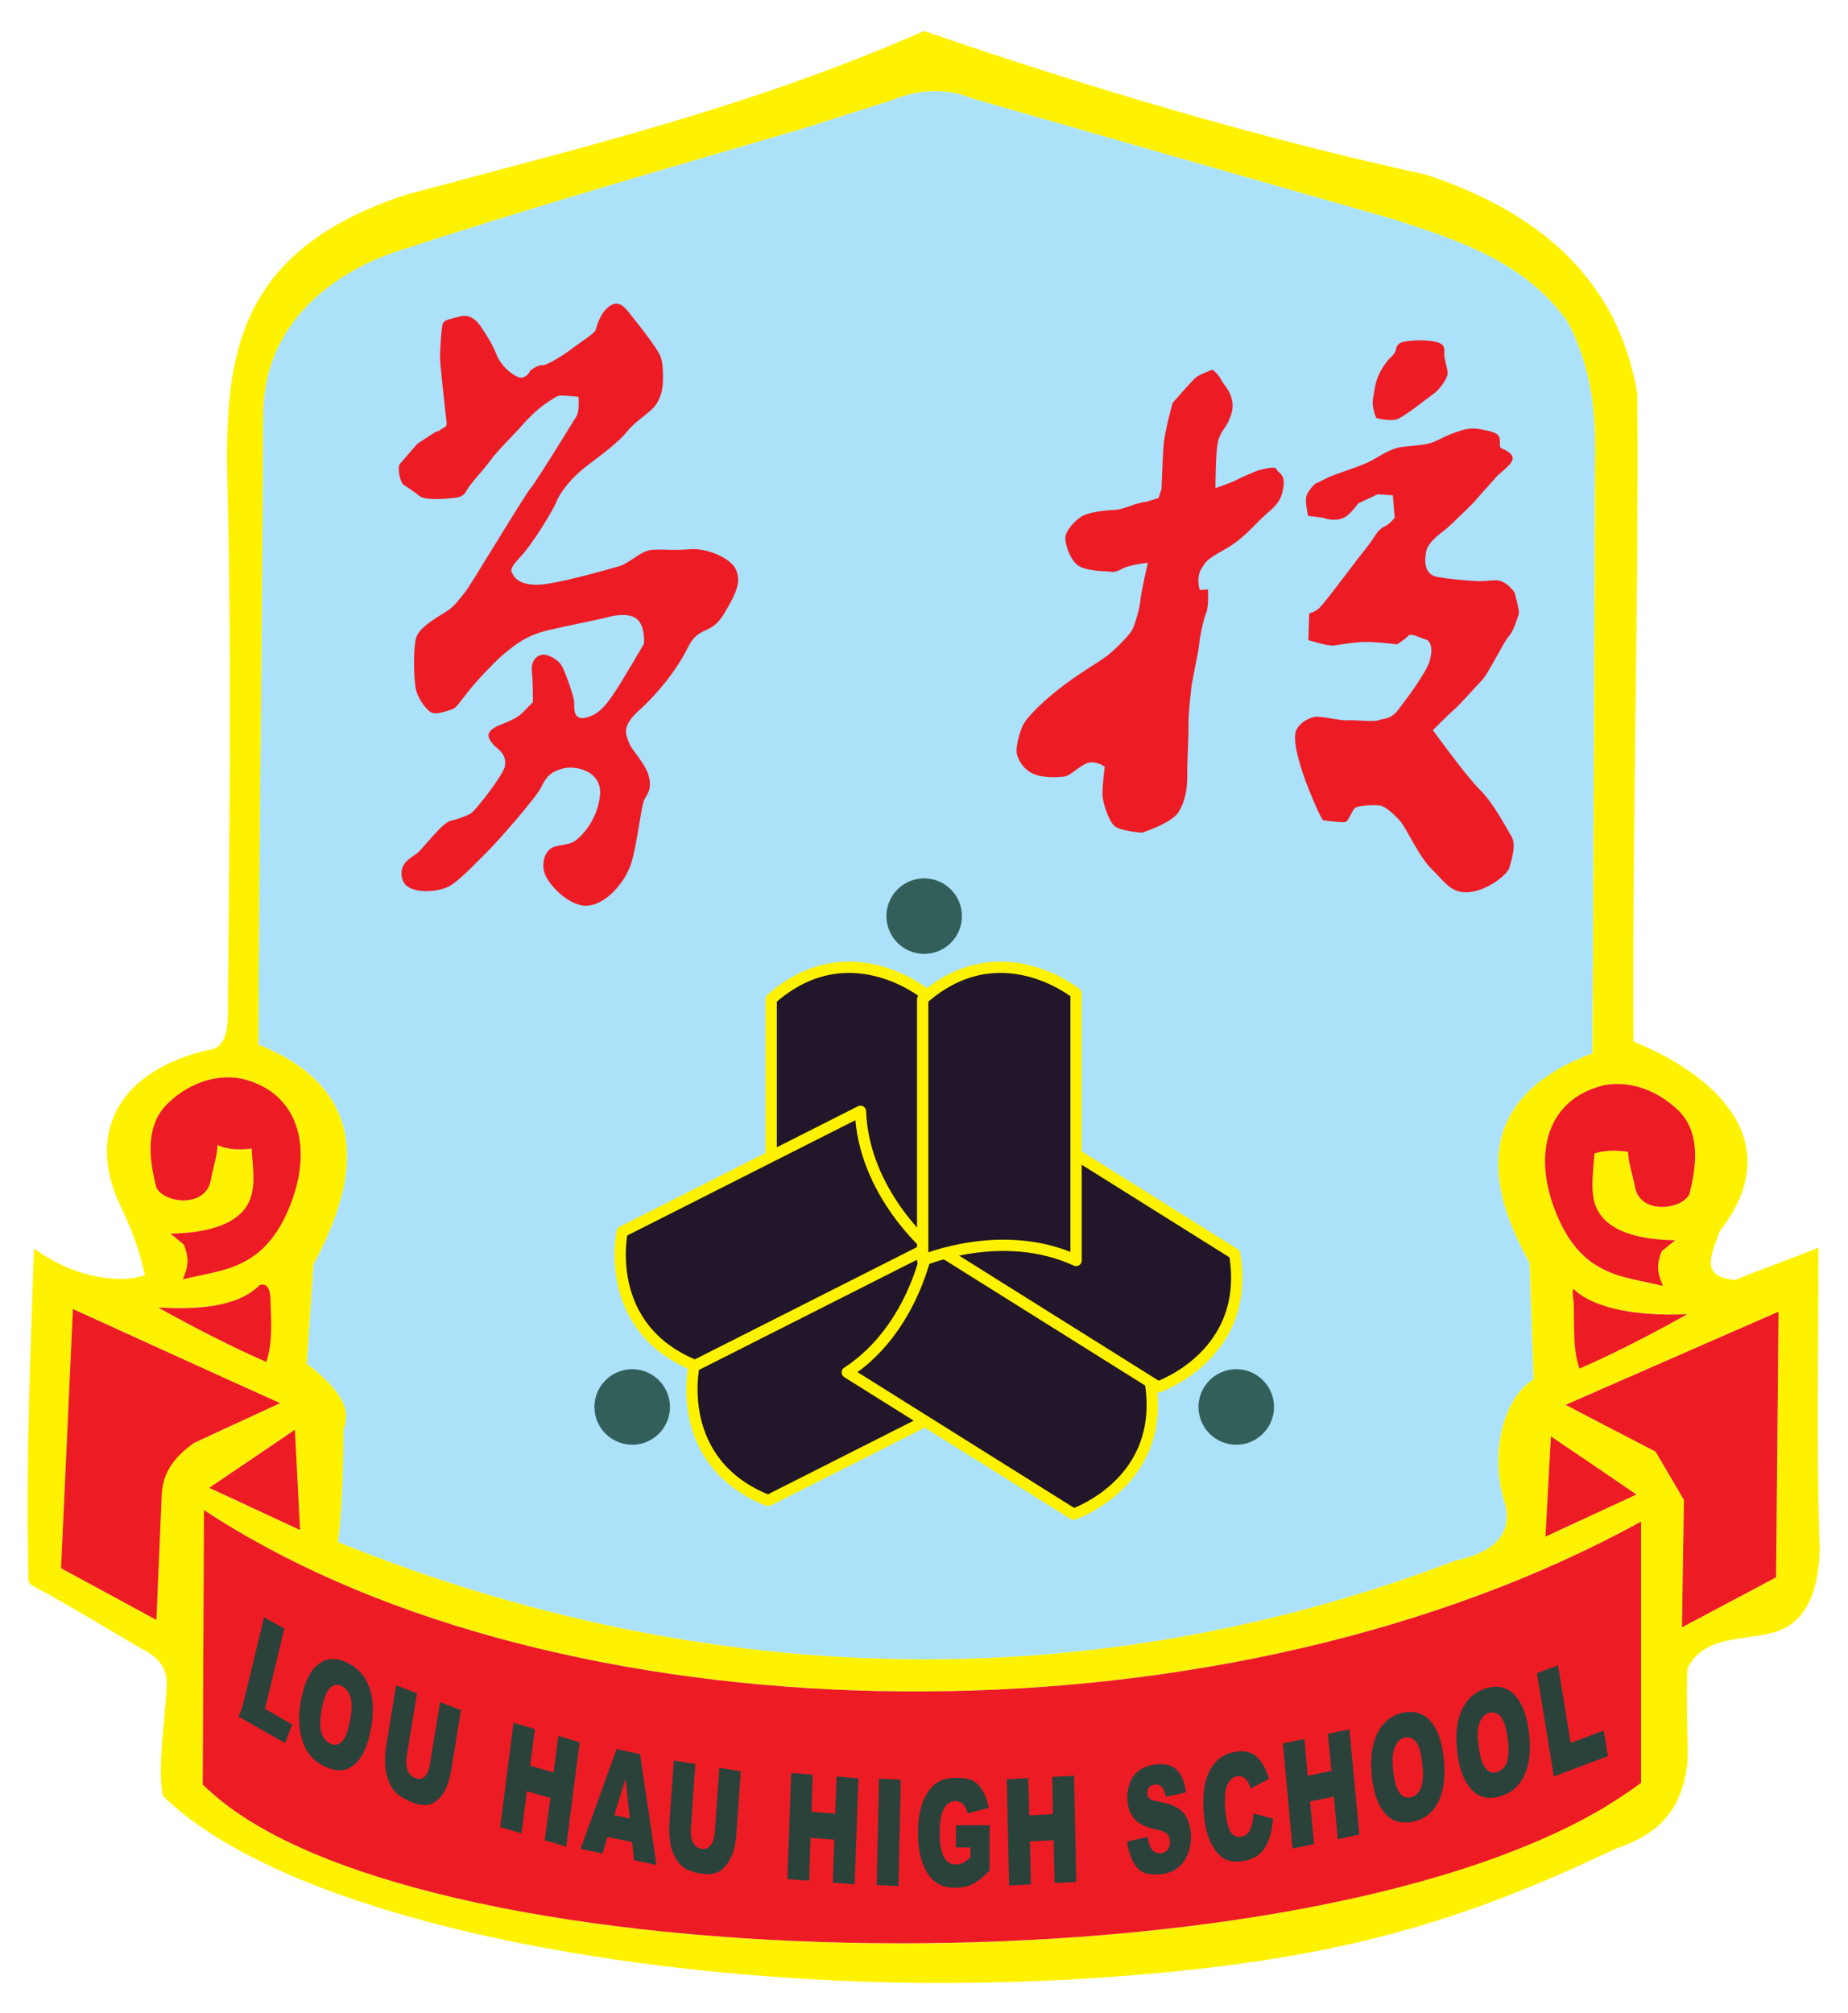 <?xml version="1.0" encoding="UTF-8" standalone="no"?>
<svg
   xmlns:dc="http://purl.org/dc/elements/1.1/"
   xmlns:cc="http://creativecommons.org/ns#"
   xmlns:rdf="http://www.w3.org/1999/02/22-rdf-syntax-ns#"
   xmlns:svg="http://www.w3.org/2000/svg"
   xmlns="http://www.w3.org/2000/svg"
   xmlns:sodipodi="http://sodipodi.sourceforge.net/DTD/sodipodi-0.dtd"
   xmlns:inkscape="http://www.inkscape.org/namespaces/inkscape"
   version="1.1"
   id="lh-logo"
   xml:space="preserve"
   width="423.76"
   height="461.536"
   viewBox="0 0 423.76 461.536"
   sodipodi:docname="lh.svg"
   inkscape:version="1.0.1 (3bc2e813f5, 2020-09-07)">
  <defs
   id="defs819">
    <clipPath
   clipPathUnits="userSpaceOnUse"
   id="clipPath831">
      <path
   d="M 0,841.89 H 595.28 V 0 H 0 Z"
   id="path829"
   inkscape:connector-curvature="0" />
    </clipPath>
  <filter
   style="color-interpolation-filters:sRGB;"
   inkscape:label="Drop Shadow"
   id="filter147"><feFlood
     flood-opacity="0.498"
     flood-color="rgb(255,255,255)"
     result="flood"
     id="feFlood137" /><feComposite
     in="flood"
     in2="SourceGraphic"
     operator="in"
     result="composite1"
     id="feComposite139" /><feGaussianBlur
     in="composite1"
     stdDeviation="10"
     result="blur"
     id="feGaussianBlur141" /><feOffset
     dx="0"
     dy="0"
     result="offset"
     id="feOffset143" /><feComposite
     in="SourceGraphic"
     in2="offset"
     operator="over"
     result="composite2"
     id="feComposite145" /></filter></defs>
  <sodipodi:namedview
   pagecolor="#ffffff"
   bordercolor="#666666"
   borderopacity="1"
   objecttolerance="10"
   gridtolerance="10"
   guidetolerance="10"
   inkscape:pageopacity="0"
   inkscape:pageshadow="2"
   inkscape:window-width="1920"
   inkscape:window-height="1017"
   id="namedview817"
   showgrid="false"
   inkscape:zoom="0.79374976"
   inkscape:cx="237.17827"
   inkscape:cy="222.9129"
   inkscape:window-x="1912"
   inkscape:window-y="-8"
   inkscape:window-maximized="1"
   inkscape:current-layer="g823"
   inkscape:document-rotation="0" />
  <g
   id="g823"
   inkscape:groupmode="layer"
   inkscape:label="lhlast2"
   transform="matrix(1.333,0,0,-1.333,-159.675,799.884)">
    <g
   id="g825"
   transform="matrix(0.97,0,0,0.97,8.367,12.816)"
   style="filter:url(#filter147)">
      <g
   id="g827"
   clip-path="url(#clipPath831)">
        <g
   id="g833"
   transform="translate(161.523,531.967)">
          <path
   d="m 0,0 c 0.091,15.468 11.407,24.507 22.775,28.571 24.338,7.998 48.634,14.95 72.929,22.077 5.198,1.661 10.395,3.31 15.601,4.971 4.853,1.963 9.706,2.32 14.551,0.353 24.869,-7.163 49.734,-14.293 74.645,-21.408 11.53,-3.718 23.031,-7.48 30.631,-17.834 3.183,-5.677 5.2,-12.886 5.105,-22.765 -0.165,-35.752 -0.341,-71.541 -0.475,-107.319 -16.381,-6.125 -21.932,-17.969 -11.148,-37.117 0.226,-6.896 0.443,-13.8 0.699,-20.7 -5.889,-3.67 -7.598,-14.119 -5.237,-21.412 1.825,-5.77 -1.49,-9.229 -8.699,-10.751 -64.584,-24.648 -133.105,-22.988 -198.09,3.318 0.83,6.992 0.878,13.505 0.921,19.97 1.399,3.495 -0.139,6.77 -6.463,11.668 0.388,5.86 0.779,11.759 1.173,17.608 11.057,20.373 6.077,32.696 -9.742,38.978 C -0.739,-74.375 -0.169,-38.329 0,0"
   style="fill:#ace1fa;fill-opacity:1;fill-rule:nonzero;stroke:none"
   id="path835"
   inkscape:connector-curvature="0" />
        </g>
        <g
   id="g837"
   transform="translate(154.841,278.679)">
          <path
   d="m 0,0 c -4.369,2.582 -8.083,5.328 -11.1,8.263 -0.913,5.066 0.224,11.752 0.654,19.012 0.395,3.758 -1.666,5.716 -4.284,6.988 -6.507,3.8 -12.401,7.478 -19.004,11.014 -1.57,0.825 -1.181,0.919 -1.224,3.061 -0.086,2.924 -0.086,5.892 -0.127,8.909 v 3.972 c 0.041,14.691 0.652,29.72 1.137,44.098 3.23,-2.271 7.638,-4.724 13.408,-5.28 3.106,-0.232 3.852,-0.101 6.248,0.556 -0.703,3.183 -1.568,6.6 -4.32,12.282 -5.634,11.766 -1.666,23.43 15.291,27.625 1.921,0.131 2.885,1.176 3.321,2.744 v -7.56 c -3.321,-0.125 -7.033,-1.567 -10.18,-4.579 -3.888,-3.673 -3.544,-9.407 -2.053,-15.001 1.479,-2.799 8.737,-3.623 9.653,1.363 0.392,2.179 1.096,4.066 1.18,6.202 0.436,-0.224 0.92,-0.347 1.4,-0.475 L 0,109.73 c -2.361,-1.1 -5.635,-1.698 -9.785,-1.752 0.83,-0.653 1.612,-1.266 2.399,-1.955 1.224,-2.889 0.485,-4.511 -0.176,-6.17 2.411,0.658 5.03,1.001 7.562,1.794 V 95.621 C -3.712,94.658 -8.047,94.701 -11.928,94.87 -8.427,92.908 -4.156,90.633 0,88.575 v -6.289 l -27.046,12.318 -2.104,-45.966 16.917,-9.175 0.914,21.544 c -0.266,3.979 1.62,7.208 5.641,9.786 L 0,73.407 V 64.851 L -2.884,62.883 0,61.529 V 56.55 c -1.273,0.792 -2.58,1.568 -3.804,2.403 C -3.89,43.53 -3.938,25.743 -4.022,10.27 -2.799,9.085 -1.443,7.914 0,6.774 Z m 0,109.73 v 13.464 c 1.315,-0.303 2.84,-0.395 4.636,-0.134 0.21,-3.101 0.654,-6.167 -0.177,-8.782 C 3.805,112.354 2.314,110.821 0,109.73 M 6.985,58.294 V 52.478 C 4.592,53.804 2.265,55.151 0,56.55 v 4.979 z m 0,18.362 V 69.621 L 0,64.851 v 8.556 z m 0,8.689 V 79.141 L 0,82.286 v 6.289 c 2.448,-1.176 4.805,-2.313 6.985,-3.23 m 0,20.36 V 98.844 C 6.682,98.98 6.38,98.934 6.12,98.889 4.55,97.277 2.411,96.27 0,95.621 v 6.026 c 2.448,0.743 4.846,1.876 6.985,4.058 m 0,-109.415 C 4.5,-2.53 2.179,-1.316 0,0 V 6.774 C 2.095,5.196 4.415,3.664 6.985,2.232 Z m -6.55,150.931 c 0.26,31.339 0.704,63.152 -0.09,94.135 -0.297,12.977 0.35,24.604 6.64,34 V 257.297 C 6.816,256.04 6.682,254.683 6.682,253.288 6.513,214.959 5.987,178.913 5.858,141.496 c 0.387,-0.168 0.741,-0.342 1.127,-0.473 v -7.171 c -0.998,0.568 -2.095,1.054 -3.315,1.403 -1.138,0.304 -2.355,0.472 -3.67,0.429 v 7.56 c 0.345,1.135 0.435,2.539 0.435,3.977 M 9.566,57.114 V 51.135 C 8.694,51.572 7.82,52.056 6.985,52.478 v 5.816 z m 0,20.714 V 71.362 L 6.985,69.621 v 7.035 z m 0,31.291 V 77.955 l -2.581,1.186 v 6.204 c 0.098,-0.041 0.182,-0.088 0.267,-0.132 1.14,3.401 0.83,7.162 0.745,10.887 0,1.871 -0.484,2.575 -1.012,2.744 v 6.861 c 0.92,0.927 1.802,2.061 2.581,3.414 m 0,30.676 v -7.908 c -0.746,0.745 -1.611,1.395 -2.581,1.965 v 7.171 c 0.887,-0.392 1.751,-0.835 2.581,-1.228 m 0,-144.738 C 8.694,-4.545 7.82,-4.151 6.985,-3.71 V 2.232 C 7.82,1.793 8.694,1.309 9.566,0.878 Z M 6.985,275.356 c 0.794,1.178 1.624,2.311 2.581,3.367 v -13.076 c -1.259,-2.49 -2.138,-5.242 -2.581,-8.35 z M 124.416,32.468 V 26.794 C 82.198,26.532 40.993,34.827 9.566,51.135 v 5.979 L 13.24,55.403 12.324,73.198 9.566,71.362 v 6.466 L 9.7,77.911 9.566,77.955 v 31.164 c 0.796,1.345 1.534,2.884 2.23,4.673 2.581,7.173 1.971,13.942 -2.23,18.095 v 7.908 C 22.375,133.068 25.738,121.186 15.601,102.519 15.207,96.669 14.815,90.771 14.427,84.91 20.751,80.012 22.289,76.737 20.933,73.242 20.891,66.777 20.799,60.264 19.969,53.272 54.146,39.422 89.323,32.429 124.416,32.468 m 0,-57.382 c -43.267,0.35 -87.102,7.427 -114.85,19.971 v 5.821 c 25.048,-12.76 69.708,-19.191 114.85,-18.753 z M 9.566,278.723 c 4.811,5.456 11.93,10.048 22.558,13.495 30.499,8.26 60.385,15.26 91.814,29.016 0.126,-0.046 0.307,-0.128 0.478,-0.169 v -10.534 c -2.145,-0.171 -4.284,-0.743 -6.429,-1.624 -5.206,-1.66 -10.403,-3.31 -15.601,-4.971 -24.295,-7.127 -48.591,-14.079 -72.885,-22.077 -7.908,-2.838 -15.82,-8.08 -19.935,-16.212 z m 228.946,-140.45 v -6.912 c -4.849,-4.068 -5.681,-11.181 -2.931,-18.697 0.877,-2.372 1.836,-4.288 2.931,-5.86 V 77.955 l -0.83,-0.347 0.83,-0.433 v -7.471 l -3.445,2.313 -0.971,-17.787 4.416,2.009 V 50.602 C 204.421,34.827 163.955,27.053 124.416,26.794 v 5.674 c 31.547,0.044 63.053,5.813 93.643,17.486 7.209,1.523 10.524,4.982 8.699,10.751 -2.313,7.293 -0.652,17.742 5.237,21.412 -0.208,6.901 -0.473,13.804 -0.699,20.7 -9.874,17.488 -6.064,28.935 7.216,35.456 m 0,-143.076 c -24.819,-11.01 -47.237,-17.094 -88.097,-19.458 -8.562,-0.47 -17.261,-0.692 -25.999,-0.653 v 7.039 c 43.217,0.471 86.821,7.219 114.096,20.855 z M 124.416,321.065 c 28.711,-9.884 59.254,-18.927 88.494,-25.306 9.912,-3.27 18.829,-7.993 25.602,-14.9 v -12.103 c -0.217,0.432 -0.483,0.868 -0.698,1.262 -7.6,10.355 -19.101,14.116 -30.631,17.835 -24.911,7.114 -49.776,14.244 -74.644,21.407 -2.706,1.1 -5.413,1.49 -8.123,1.271 z M 240.913,57.386 v -5.643 c -0.783,-0.393 -1.612,-0.779 -2.401,-1.141 v 5.637 z m 0,18.524 v -7.868 l -2.401,1.662 v 7.471 z m 0,28.097 v -7.255 c -0.698,0.435 -1.308,0.922 -1.83,1.434 -0.353,-0.647 0,-1.343 0.042,-3.222 0.086,-3.717 -0.169,-7.523 1.005,-10.926 0.261,0.139 0.523,0.22 0.783,0.35 V 79.05 l -2.401,-1.095 v 28.849 c 0.74,-1.099 1.574,-2.054 2.401,-2.797 m 0,35.347 v -6.374 c -0.873,-0.431 -1.702,-1.009 -2.401,-1.619 v 6.912 c 0.789,0.338 1.574,0.733 2.401,1.081 m 0,-143.064 c -0.783,-0.394 -1.612,-0.74 -2.401,-1.093 V 2.98 c 0.831,0.386 1.618,0.817 2.401,1.212 z m -2.401,284.569 c 0.831,-0.871 1.668,-1.748 2.401,-2.705 v -15.483 c -0.648,2.192 -1.485,4.21 -2.401,6.085 z m 8.826,-220.465 v -5.458 c -2.093,-1.091 -4.239,-2.191 -6.425,-3.193 v 5.643 z m 0,12.193 v -8.912 l -6.425,4.367 v 7.868 z m 0,14.812 v -5.553 l -6.425,-2.796 v 5.338 c 2.006,0.916 4.197,1.916 6.425,3.011 m 0,13.065 v -6.031 c -2.401,0.477 -4.626,1.224 -6.425,2.319 v 7.255 c 2.006,-1.883 4.197,-2.881 6.425,-3.543 m 0,22.16 v -14.077 c -2.273,1.095 -3.759,2.622 -4.419,4.544 -0.867,2.628 -0.34,5.992 -0.123,9.095 1.704,0.527 3.146,0.558 4.542,0.438 m 0,-123.448 c -0.222,-0.083 -0.433,-0.135 -0.652,-0.231 -1.961,-0.903 -3.846,-1.788 -5.773,-2.655 v 7.902 c 2.271,1.224 4.418,2.496 6.425,3.806 z m -6.425,278.978 c 2.582,-3.11 4.761,-6.604 6.425,-10.58 V 134.512 c -1.307,0.046 -2.528,-0.133 -3.668,-0.443 -1.008,-0.303 -1.927,-0.649 -2.757,-1.089 v 6.374 c 0.533,0.175 1.012,0.4 1.531,0.58 0.183,35.778 0.352,71.567 0.475,107.319 0.053,6.072 -0.684,11.102 -2.006,15.418 z m 6.425,-10.58 c 1.352,-3.233 2.409,-6.82 3.063,-10.708 0.259,-39.412 -0.92,-75.385 -0.703,-114.838 13.679,-5.462 27.974,-17.347 15.34,-33.57 -1.745,-4.682 -3.453,-8.125 2.708,-8.695 3.847,1.582 10.924,4.151 14.78,5.724 0,-17.651 -0.402,-35.653 0.209,-53.178 -0.086,-7.251 -2.173,-13.158 -7.735,-14.946 -5.412,-1.616 -12.802,-0.473 -15.724,-6.517 -0.308,-5.412 0.122,-11.19 0,-16.681 -0.928,-8.564 -5.338,-12.638 -11.938,-14.989 v 8.822 c 1.27,0.828 2.539,1.707 3.717,2.579 v 46.327 c -1.224,-0.665 -2.497,-1.317 -3.717,-1.968 v 5.458 l 2.887,1.312 -2.887,1.969 v 8.912 l 6.298,-3.279 5.022,-8.568 -0.349,-22.586 16.691,8.869 0.433,47.105 -28.095,-12.282 v 5.553 c 4.153,2.051 8.481,4.334 11.938,6.297 -3.457,-0.175 -7.917,-0.047 -11.938,0.737 v 6.031 c 2.577,-0.779 5.16,-1.127 7.607,-1.789 -0.656,1.658 -1.443,3.277 -0.224,6.166 0.836,0.687 1.581,1.306 2.404,1.963 -4.15,0.04 -7.427,0.651 -9.787,1.743 v 14.077 c 0.483,-0.046 0.917,-0.086 1.401,-0.132 0.086,-2.14 0.791,-4.018 1.224,-6.205 0.923,-4.989 8.174,-4.115 9.658,-1.358 1.435,5.594 1.838,11.319 -2.058,14.997 -3.14,3.017 -6.861,4.453 -10.225,4.586 z"
   style="fill:#fff200;fill-opacity:1;fill-rule:nonzero;stroke:none"
   id="path839"
   inkscape:connector-curvature="0" />
        </g>
        <g
   id="g841"
   transform="translate(152.92,336.411)">
          <path
   d="m 0,0 v -49.37 c -0.695,0.59 -1.441,1.26 -2.102,1.907 0.085,15.474 0.133,33.261 0.219,48.684 C -1.271,0.831 -0.611,0.386 0,0 M 0,5.806 V 4.719 L -0.963,5.15 Z m 0,19.625 -25.125,11.44 -2.104,-45.966 16.916,-9.175 0.915,21.544 c 0,5.248 3.061,7.825 5.641,9.787 L 0,14.813 Z m 0,12.056 v -5.671 c -3.543,1.781 -7.034,3.663 -10.007,5.322 C -6.78,36.969 -3.23,36.926 0,37.487 M 0,77.74 c -2.798,-0.521 -5.724,-1.924 -8.259,-4.367 -3.888,-3.674 -3.544,-9.407 -2.054,-15.002 1.48,-2.799 8.738,-3.622 9.654,1.363 0.173,1.05 0.439,2.004 0.659,2.971 z M 0,51.307 c -2.102,-0.663 -4.72,-1.007 -7.828,-1.062 0.794,-0.652 1.576,-1.266 2.363,-1.954 1.224,-2.89 0.485,-4.512 -0.176,-6.171 1.798,0.481 3.714,0.787 5.641,1.274 z M 0,31.816 v 5.671 c 3.145,0.531 6.022,1.623 8.041,3.669 0.696,0.183 1.876,0.131 1.876,-2.789 C 10.046,34.643 10.313,30.882 9.173,27.48 6.38,28.709 3.186,30.186 0,31.816 M 0,14.813 11.621,20.179 0,25.431 Z M 0,4.719 v 1.087 l 14.245,9.66 0.916,-17.795 z M 246.289,-4.338 C 170.952,-42.048 60.998,-38.856 0,0 v -49.37 c 38.328,-33.145 189.261,-35.979 246.289,-2.244 z m 0,12.325 V 1.263 l -10.272,-4.765 0.971,17.786 z m 0,14.825 v -6.43 l -6.686,3.494 z m 0,14.675 v -9.264 c -1.487,-0.699 -2.922,-1.352 -4.238,-1.917 -1.175,3.403 -0.919,7.209 -1.005,10.925 -0.043,1.879 -0.395,2.576 -0.043,3.222 1.268,-1.307 3.153,-2.265 5.286,-2.966 m 0,39.036 V 64.806 c -0.529,-0.046 -1,-0.179 -1.572,-0.353 -0.217,-3.102 -0.744,-6.467 0.123,-9.095 0.315,-0.877 0.79,-1.656 1.449,-2.403 v -9.04 c -3.371,1.661 -6.469,4.715 -8.788,11.017 -3.539,9.695 -1.125,18.736 8.09,21.405 0.217,0.048 0.444,0.14 0.698,0.186 M 0.521,65.937 C 2.09,65.243 4.059,64.98 6.557,65.327 6.767,62.227 7.252,59.16 6.38,56.546 5.542,54.143 3.406,52.309 0,51.307 v -7.913 c 5.115,1.183 10.313,3.404 13.717,12.666 3.539,9.747 1.097,18.801 -8.126,21.462 C 3.93,77.994 2.005,78.091 0,77.74 V 62.705 c 0.26,1.045 0.478,2.101 0.521,3.232 m 245.768,-1.131 v 11.717 c 3.978,0.872 9.046,-0.404 13.195,-4.33 3.896,-3.677 3.493,-9.402 2.058,-14.997 -1.484,-2.757 -8.735,-3.631 -9.658,1.359 -0.392,2.186 -1.138,4.064 -1.224,6.205 -1.44,0.132 -2.797,0.306 -4.371,0.046 m 0,-20.891 v 9.04 c 2.233,-2.445 6.47,-3.801 12.757,-3.884 -0.823,-0.656 -1.568,-1.275 -2.404,-1.963 -1.219,-2.888 -0.433,-4.507 0.224,-6.166 -3.361,0.919 -7.124,1.222 -10.577,2.973 m 0,-15.692 v 9.264 c 4.591,-1.523 10.529,-1.755 14.908,-1.523 -4.331,-2.449 -9.879,-5.38 -14.908,-7.741 m 0,-11.841 9.268,-4.807 5.022,-8.567 -0.349,-22.586 16.69,8.869 0.434,47.105 -31.065,-13.584 z m 0,-15.119 v 6.724 l 5.857,-4.013 z m 0,-52.877 v 47.276 c 2.233,1.142 4.457,2.28 6.687,3.51 v -46.327 c -2.055,-1.534 -4.327,-3.009 -6.687,-4.459"
   style="fill:#ed1c24;fill-opacity:1;fill-rule:nonzero;stroke:none"
   id="path843"
   inkscape:connector-curvature="0" />
        </g>
        <g
   id="g845"
   transform="translate(161.693,318.597)">
          <path
   d="m 0,0 3.594,-1.979 -4.219,-17.587 -3.629,1.978 z"
   style="fill:#2b423b;fill-opacity:1;fill-rule:nonzero;stroke:none"
   id="path847"
   inkscape:connector-curvature="0" />
        </g>
        <g
   id="g849"
   transform="translate(166.667,299.623)">
          <path
   d="m 0,0 -1.238,-3.316 -8.248,4.678 1.241,3.349 z"
   style="fill:#2b423b;fill-opacity:1;fill-rule:nonzero;stroke:none"
   id="path851"
   inkscape:connector-curvature="0" />
        </g>
        <g
   id="g853"
   transform="translate(168.263,304.019)">
          <path
   d="m 0,0 c 0.572,2.938 1.522,5.003 2.924,6.162 0.958,0.821 2.023,1.15 3.271,0.992 V 2.604 C 5.776,2.569 5.444,2.358 5.117,2.031 4.493,1.443 4.043,0.209 3.675,-1.608 3.343,-3.421 3.304,-4.828 3.582,-5.823 3.916,-6.807 4.414,-7.467 5.204,-7.802 5.524,-7.964 5.862,-8.005 6.195,-8.005 v -4.5 c -0.546,0.077 -1.078,0.248 -1.656,0.497 -1.359,0.577 -2.392,1.356 -3.142,2.389 -0.78,1.032 -1.283,2.358 -1.569,4.015 C -0.458,-3.969 -0.418,-2.098 0,0 M 6.195,7.154 C 6.728,7.113 7.306,6.943 7.929,6.65 9.91,5.781 11.272,4.343 12.051,2.277 c 0.784,-2.068 0.871,-4.59 0.338,-7.476 -0.419,-2.097 -0.954,-3.713 -1.701,-4.88 -0.74,-1.148 -1.604,-1.896 -2.632,-2.265 -0.586,-0.2 -1.203,-0.24 -1.861,-0.161 v 4.5 c 0.365,0.041 0.739,0.244 1.065,0.579 0.583,0.572 1.075,1.899 1.448,3.874 0.332,1.694 0.332,3.06 0.045,4.047 C 8.423,1.443 7.884,2.114 7.1,2.441 6.807,2.604 6.48,2.649 6.195,2.604 Z"
   style="fill:#2b423b;fill-opacity:1;fill-rule:nonzero;stroke:none"
   id="path855"
   inkscape:connector-curvature="0" />
        </g>
        <g
   id="g857"
   transform="translate(192.91,303.566)">
          <path
   d="M 0,0 3.716,-1.406 1.948,-12.223 c -0.175,-1.074 -0.46,-2.029 -0.832,-2.937 -0.37,-0.867 -0.865,-1.564 -1.488,-2.097 -0.577,-0.549 -1.156,-0.83 -1.734,-0.95 -0.785,-0.125 -1.691,0 -2.684,0.363 -0.58,0.252 -1.2,0.545 -1.898,0.918 -0.658,0.409 -1.196,0.863 -1.606,1.404 -0.414,0.531 -0.747,1.229 -0.994,2.059 -0.289,0.829 -0.457,1.617 -0.457,2.398 -0.039,1.235 0,2.315 0.168,3.182 L -7.803,2.979 -4.087,1.573 -5.909,-9.538 c -0.16,-0.997 -0.12,-1.826 0.132,-2.515 0.286,-0.704 0.746,-1.162 1.402,-1.41 0.619,-0.248 1.202,-0.161 1.649,0.248 0.452,0.423 0.746,1.123 0.913,2.15 z"
   style="fill:#2b423b;fill-opacity:1;fill-rule:nonzero;stroke:none"
   id="path859"
   inkscape:connector-curvature="0" />
        </g>
        <g
   id="g861"
   transform="translate(205.937,299.912)">
          <path
   d="m 0,0 3.791,-1.121 -0.838,-6.495 4.155,-1.196 0.831,6.479 3.786,-1.121 -2.377,-18.499 -3.824,1.121 1.004,7.491 -4.161,1.195 -0.95,-7.473 -3.787,1.119 z"
   style="fill:#2b423b;fill-opacity:1;fill-rule:nonzero;stroke:none"
   id="path863"
   inkscape:connector-curvature="0" />
        </g>
        <g
   id="g865"
   transform="translate(225.173,279.131)">
          <path
   d="M 0,0 -2.567,0.535 -3.444,-2.418 -7.35,-1.58 -0.948,16.132 0,15.908 V 8.804 L -1.369,4.408 0,4.107 Z M 1.792,-0.378 0,0 V 4.107 L 1.38,3.82 0.628,10.849 0,8.804 v 7.104 L 3.207,15.21 6.122,-4.447 2.123,-3.577 Z"
   style="fill:#2b423b;fill-opacity:1;fill-rule:nonzero;stroke:none"
   id="path867"
   inkscape:connector-curvature="0" />
        </g>
        <g
   id="g869"
   transform="translate(242.426,291.928)">
          <path
   d="M 0,0 3.818,-0.62 3.029,-11.809 c -0.081,-1.08 -0.241,-2.12 -0.541,-3.069 -0.321,-0.958 -0.743,-1.746 -1.283,-2.399 -0.537,-0.669 -1.08,-1.091 -1.622,-1.299 -0.789,-0.337 -1.711,-0.371 -2.74,-0.209 -0.583,0.083 -1.246,0.242 -1.949,0.495 -0.711,0.251 -1.289,0.58 -1.746,1.046 -0.466,0.449 -0.835,1.077 -1.208,1.822 -0.334,0.74 -0.584,1.547 -0.664,2.288 -0.169,1.252 -0.209,2.334 -0.127,3.245 l 0.791,11.175 3.819,-0.61 -0.785,-11.442 c -0.08,-1.043 0.042,-1.866 0.363,-2.487 0.34,-0.622 0.837,-1.001 1.506,-1.124 0.668,-0.078 1.203,0.123 1.617,0.615 0.415,0.509 0.67,1.291 0.75,2.33 z"
   style="fill:#2b423b;fill-opacity:1;fill-rule:nonzero;stroke:none"
   id="path871"
   inkscape:connector-curvature="0" />
        </g>
        <g
   id="g873"
   transform="translate(255.166,291.014)">
          <path
   d="m 0,0 3.825,-0.302 -0.206,-6.595 4.2,-0.33 0.248,6.603 3.866,-0.33 -0.662,-18.818 -3.873,0.322 0.259,7.603 -4.207,0.338 -0.242,-7.611 -3.87,0.292 z"
   style="fill:#2b423b;fill-opacity:1;fill-rule:nonzero;stroke:none"
   id="path875"
   inkscape:connector-curvature="0" />
        </g>
        <g
   id="g877"
   transform="translate(270.757,290.019)">
          <path
   d="M 0,0 3.859,-0.211 3.45,-19.077 -0.419,-18.873 Z"
   style="fill:#2b423b;fill-opacity:1;fill-rule:nonzero;stroke:none"
   id="path879"
   inkscape:connector-curvature="0" />
        </g>
        <g
   id="g881"
   transform="translate(284.39,277.795)">
          <path
   d="M 0,0 V 3.947 H 5.979 V -4.107 C 4.817,-5.272 3.818,-6.061 2.944,-6.519 2.081,-6.932 1.037,-7.147 -0.173,-7.147 c -1.491,0 -2.702,0.372 -3.614,1.159 -0.951,0.751 -1.669,1.881 -2.2,3.412 -0.501,1.494 -0.748,3.249 -0.748,5.198 0,2.036 0.293,3.813 0.836,5.363 0.583,1.493 1.371,2.66 2.442,3.454 0.876,0.617 2,0.913 3.457,0.913 1.369,0 2.407,-0.167 3.071,-0.545 0.708,-0.368 1.249,-1 1.704,-1.795 C 5.236,9.225 5.57,8.225 5.811,7.026 L 2.081,6.031 C 1.906,6.735 1.659,7.274 1.287,7.651 0.955,8.025 0.456,8.225 -0.093,8.225 -0.958,8.225 -1.618,7.774 -2.12,6.91 -2.617,5.992 -2.875,4.579 -2.875,2.659 c 0,-2.03 0.258,-3.495 0.755,-4.362 0.502,-0.873 1.201,-1.324 2.12,-1.324 0.456,0 0.867,0.129 1.244,0.289 0.377,0.212 0.837,0.535 1.337,0.956 V 0 Z"
   style="fill:#2b423b;fill-opacity:1;fill-rule:nonzero;stroke:none"
   id="path883"
   inkscape:connector-curvature="0" />
        </g>
        <g
   id="g885"
   transform="translate(293.408,289.889)">
          <path
   d="m 0,0 3.823,0.21 0.163,-6.608 4.198,0.21 -0.123,6.605 3.873,0.215 0.406,-18.835 -3.867,-0.201 -0.16,7.595 -4.2,-0.203 0.168,-7.635 -3.867,-0.185 z"
   style="fill:#2b423b;fill-opacity:1;fill-rule:nonzero;stroke:none"
   id="path887"
   inkscape:connector-curvature="0" />
        </g>
        <g
   id="g889"
   transform="translate(314.742,278.837)">
          <path
   d="m 0,0 3.659,0.829 c 0.127,-0.872 0.334,-1.536 0.587,-1.992 0.451,-0.715 1.04,-1 1.783,-0.909 0.545,0.08 0.955,0.319 1.211,0.745 0.285,0.449 0.406,0.914 0.367,1.406 C 7.607,0.586 7.4,0.988 7.104,1.332 6.822,1.706 6.154,1.957 5.078,2.153 3.371,2.538 2.12,3.124 1.338,3.987 0.583,4.819 0.127,5.984 0.047,7.477 0,8.436 0.127,9.356 0.459,10.271 c 0.297,0.912 0.832,1.655 1.539,2.236 0.703,0.584 1.748,0.999 3.034,1.174 1.577,0.204 2.835,-0.091 3.698,-0.884 0.871,-0.783 1.452,-2.121 1.749,-4.07 L 6.863,7.941 C 6.738,8.766 6.482,9.356 6.154,9.681 5.82,10.06 5.365,10.182 4.83,10.093 4.41,10.06 4.074,9.854 3.867,9.565 3.659,9.231 3.537,8.85 3.579,8.476 3.579,8.148 3.707,7.895 3.908,7.691 4.119,7.477 4.535,7.27 5.239,7.183 6.945,6.856 8.193,6.442 8.936,5.984 9.682,5.517 10.268,4.902 10.641,4.114 11.018,3.328 11.225,2.412 11.312,1.408 11.393,0.202 11.225,-0.964 10.846,-2.04 10.436,-3.076 9.893,-3.94 9.099,-4.568 8.354,-5.199 7.365,-5.611 6.154,-5.773 4.037,-6.021 2.539,-5.611 1.668,-4.492 0.795,-3.365 0.254,-1.878 0,0"
   style="fill:#2b423b;fill-opacity:1;fill-rule:nonzero;stroke:none"
   id="path891"
   inkscape:connector-curvature="0" />
        </g>
        <g
   id="g893"
   transform="translate(337.152,283.826)">
          <path
   d="M 0,0 3.479,-0.91 C 3.365,-2.376 3.114,-3.657 2.693,-4.695 2.314,-5.738 1.777,-6.58 1.068,-7.189 0.406,-7.781 -0.504,-8.193 -1.586,-8.393 c -1.372,-0.25 -2.49,-0.165 -3.371,0.245 -0.902,0.45 -1.734,1.328 -2.489,2.71 -0.708,1.404 -1.204,3.23 -1.37,5.561 -0.249,3.07 0.081,5.564 1.041,7.438 0.95,1.878 2.449,2.989 4.444,3.366 1.538,0.286 2.827,0.042 3.779,-0.75 C 1.404,9.388 2.193,8.022 2.773,6.153 L -0.504,4.402 c -0.168,0.54 -0.293,0.919 -0.461,1.169 -0.246,0.411 -0.533,0.701 -0.871,0.872 -0.332,0.16 -0.701,0.251 -1.086,0.16 C -3.793,6.443 -4.41,5.775 -4.784,4.655 -5.039,3.818 -5.118,2.54 -4.996,0.879 c 0.166,-2.08 0.502,-3.456 0.961,-4.162 0.496,-0.718 1.113,-0.961 1.867,-0.833 0.748,0.115 1.246,0.535 1.58,1.247 C -0.256,-2.171 -0.047,-1.253 0,0"
   style="fill:#2b423b;fill-opacity:1;fill-rule:nonzero;stroke:none"
   id="path895"
   inkscape:connector-curvature="0" />
        </g>
        <g
   id="g897"
   transform="translate(342.381,296.247)">
          <path
   d="m 0,0 3.823,0.795 0.581,-6.522 4.2,0.867 -0.629,6.557 3.826,0.8 1.752,-18.658 -3.826,-0.834 -0.707,7.56 -4.203,-0.865 0.71,-7.558 -3.826,-0.79 z"
   style="fill:#2b423b;fill-opacity:1;fill-rule:nonzero;stroke:none"
   id="path899"
   inkscape:connector-curvature="0" />
        </g>
        <g
   id="g901"
   transform="translate(358.135,290.476)">
          <path
   d="m 0,0 c -0.299,3.033 0,5.528 0.951,7.469 0.959,2.003 2.414,3.207 4.404,3.716 0.385,0.076 0.708,0.111 1.049,0.16 v -4.49 c -0.216,0 -0.382,0 -0.582,-0.042 C 5.031,6.61 4.483,6.067 4.108,5.109 3.694,4.199 3.607,2.79 3.82,0.868 c 0.207,-1.867 0.583,-3.15 1.125,-3.867 0.41,-0.539 0.91,-0.828 1.459,-0.828 V -8.228 C 5.484,-8.311 4.691,-8.192 3.984,-7.902 2.99,-7.448 2.154,-6.57 1.407,-5.243 0.703,-3.904 0.25,-2.16 0,0 M 6.404,11.345 C 7.975,11.469 9.299,10.966 10.383,9.802 11.635,8.394 12.463,6.189 12.751,3.204 13.008,1.038 12.918,-0.838 12.588,-2.33 12.256,-3.827 11.673,-5.069 10.846,-6.072 10.01,-7.063 8.892,-7.739 7.52,-8.066 7.145,-8.148 6.771,-8.228 6.404,-8.228 v 4.401 c 0.16,-0.04 0.367,0 0.532,0.048 0.832,0.195 1.418,0.747 1.783,1.655 0.379,0.926 0.467,2.411 0.217,4.485 C 8.766,4.115 8.39,5.357 7.853,6.025 7.436,6.566 6.936,6.813 6.404,6.855 Z"
   style="fill:#2b423b;fill-opacity:1;fill-rule:nonzero;stroke:none"
   id="path903"
   inkscape:connector-curvature="0" />
        </g>
        <g
   id="g905"
   transform="translate(373.341,294.376)">
          <path
   d="m 0,0 c -0.414,3.037 -0.208,5.536 0.663,7.568 0.874,2.031 2.291,3.368 4.285,4.037 0.495,0.124 0.912,0.249 1.367,0.29 V 7.36 C 6.067,7.396 5.819,7.36 5.526,7.284 4.782,7.022 4.242,6.401 3.901,5.451 3.537,4.493 3.491,3.083 3.78,1.209 4.028,-0.658 4.449,-1.914 5.032,-2.563 5.404,-3.032 5.819,-3.275 6.315,-3.322 v -4.446 c -0.789,-0.08 -1.452,0 -2.073,0.25 C 3.245,-7.172 2.376,-6.354 1.584,-5.099 0.828,-3.855 0.294,-2.161 0,0 m 6.315,11.895 c 1.417,0.165 2.664,-0.29 3.661,-1.248 1.321,-1.333 2.245,-3.446 2.66,-6.413 0.289,-2.152 0.289,-4.019 0,-5.52 -0.293,-1.542 -0.829,-2.86 -1.623,-3.902 -0.786,-1.076 -1.868,-1.836 -3.241,-2.25 -0.5,-0.16 -0.998,-0.29 -1.457,-0.33 v 4.446 c 0.248,0 0.502,0.047 0.748,0.126 0.79,0.255 1.379,0.834 1.711,1.788 0.332,0.951 0.371,2.455 0.082,4.491 C 8.603,4.83 8.193,6.031 7.604,6.696 7.235,7.114 6.774,7.318 6.315,7.36 Z"
   style="fill:#2b423b;fill-opacity:1;fill-rule:nonzero;stroke:none"
   id="path907"
   inkscape:connector-curvature="0" />
        </g>
        <g
   id="g909"
   transform="translate(387.427,308.72)">
          <path
   d="m 0,0 3.741,1.372 2.248,-13.755 5.865,2.196 0.743,-4.53 -9.598,-3.613 z"
   style="fill:#2b423b;fill-opacity:1;fill-rule:nonzero;stroke:none"
   id="path911"
   inkscape:connector-curvature="0" />
        </g>
        <g
   id="g913"
   transform="translate(251.627,428.233)">
          <path
   d="m 0,0 v -46.342 c 0,0 14.106,6.044 27.203,0 V 1.009 C 27.203,1.009 13.601,12.09 0,0"
   style="fill:#22162a;fill-opacity:1;fill-rule:nonzero;stroke:none"
   id="path915"
   inkscape:connector-curvature="0" />
        </g>
        <g
   id="g917"
   transform="translate(251.627,428.233)">
          <path
   d="m 0,0 v -46.342 c 0,0 14.106,6.044 27.203,0 V 1.009 C 27.203,1.009 13.601,12.09 0,0 Z"
   style="fill:none;stroke:#fff200;stroke-width:2;stroke-linecap:round;stroke-linejoin:round;stroke-miterlimit:4;stroke-dasharray:none;stroke-opacity:1"
   id="path919"
   inkscape:connector-curvature="0" />
        </g>
        <g
   id="g921"
   transform="translate(238.372,363.159)">
          <path
   d="m 0,0 41.361,20.903 c 0,0 -11.758,9.865 -12.27,24.28 l -42.26,-21.36 C -13.169,23.823 -16.925,6.686 0,0"
   style="fill:#22162a;fill-opacity:1;fill-rule:nonzero;stroke:none"
   id="path923"
   inkscape:connector-curvature="0" />
        </g>
        <g
   id="g925"
   transform="translate(238.372,363.159)">
          <path
   d="m 0,0 41.361,20.903 c 0,0 -11.758,9.865 -12.27,24.28 l -42.26,-21.36 C -13.169,23.823 -16.925,6.686 0,0 Z"
   style="fill:none;stroke:#fff200;stroke-width:2;stroke-linecap:round;stroke-linejoin:round;stroke-miterlimit:4;stroke-dasharray:none;stroke-opacity:1"
   id="path927"
   inkscape:connector-curvature="0" />
        </g>
        <g
   id="g929"
   transform="translate(251.095,339.321)">
          <path
   d="m 0,0 41.361,20.904 c 0,0 -11.757,9.866 -12.269,24.281 L -13.169,23.824 C -13.169,23.824 -16.925,6.685 0,0"
   style="fill:#22162a;fill-opacity:1;fill-rule:nonzero;stroke:none"
   id="path931"
   inkscape:connector-curvature="0" />
        </g>
        <g
   id="g933"
   transform="translate(251.095,339.321)">
          <path
   d="m 0,0 41.361,20.904 c 0,0 -11.757,9.866 -12.269,24.281 L -13.169,23.824 C -13.169,23.824 -16.925,6.685 0,0 Z"
   style="fill:none;stroke:#fff200;stroke-width:2;stroke-linecap:round;stroke-linejoin:round;stroke-miterlimit:4;stroke-dasharray:none;stroke-opacity:1"
   id="path935"
   inkscape:connector-curvature="0" />
        </g>
        <g
   id="g937"
   transform="translate(318.843,360.483)">
          <path
   d="m 0,0 -39.27,24.608 c 0,0 -2.368,-15.161 -14.444,-23.049 l 40.125,-25.142 c 0,0 16.611,5.642 13.589,23.583"
   style="fill:#22162a;fill-opacity:1;fill-rule:nonzero;stroke:none"
   id="path939"
   inkscape:connector-curvature="0" />
        </g>
        <g
   id="g941"
   transform="translate(318.843,360.483)">
          <path
   d="m 0,0 -39.27,24.608 c 0,0 -2.368,-15.161 -14.444,-23.049 l 40.125,-25.142 c 0,0 16.611,5.642 13.589,23.583 z"
   style="fill:none;stroke:#fff200;stroke-width:2;stroke-linecap:round;stroke-linejoin:round;stroke-miterlimit:4;stroke-dasharray:none;stroke-opacity:1"
   id="path943"
   inkscape:connector-curvature="0" />
        </g>
        <g
   id="g945"
   transform="translate(333.821,383.048)">
          <path
   d="m 0,0 -39.269,24.609 c 0,0 -2.37,-15.163 -14.446,-23.05 l 40.126,-25.144 c 0,0 16.612,5.643 13.589,23.585"
   style="fill:#22162a;fill-opacity:1;fill-rule:nonzero;stroke:none"
   id="path947"
   inkscape:connector-curvature="0" />
        </g>
        <g
   id="g949"
   transform="translate(333.821,383.048)">
          <path
   d="m 0,0 -39.269,24.609 c 0,0 -2.37,-15.163 -14.446,-23.05 l 40.126,-25.144 c 0,0 16.612,5.643 13.589,23.585 z"
   style="fill:none;stroke:#fff200;stroke-width:2;stroke-linecap:round;stroke-linejoin:round;stroke-miterlimit:4;stroke-dasharray:none;stroke-opacity:1"
   id="path951"
   inkscape:connector-curvature="0" />
        </g>
        <g
   id="g953"
   transform="translate(278.497,428.233)">
          <path
   d="m 0,0 v -46.342 c 0,0 14.106,6.044 27.203,0 V 1.009 C 27.203,1.009 13.602,12.09 0,0"
   style="fill:#22162a;fill-opacity:1;fill-rule:nonzero;stroke:none"
   id="path955"
   inkscape:connector-curvature="0" />
        </g>
        <g
   id="g957"
   transform="translate(278.497,428.233)">
          <path
   d="m 0,0 v -46.342 c 0,0 14.106,6.044 27.203,0 V 1.009 C 27.203,1.009 13.602,12.09 0,0 Z"
   style="fill:none;stroke:#fff200;stroke-width:2;stroke-linecap:round;stroke-linejoin:round;stroke-miterlimit:4;stroke-dasharray:none;stroke-opacity:1"
   id="path959"
   inkscape:connector-curvature="0" />
        </g>
        <g
   id="g961"
   transform="translate(285.457,442.953)">
          <path
   d="m 0,0 c 0,-3.699 -2.997,-6.695 -6.696,-6.695 -3.696,0 -6.695,2.996 -6.695,6.695 0,3.698 2.999,6.696 6.695,6.696 C -2.997,6.696 0,3.698 0,0"
   style="fill:#335f5a;fill-opacity:1;fill-rule:nonzero;stroke:none"
   id="path963"
   inkscape:connector-curvature="0" />
        </g>
        <g
   id="g965"
   transform="translate(233.678,355.912)">
          <path
   d="m 0,0 c 0,-3.699 -2.998,-6.695 -6.695,-6.695 -3.698,0 -6.696,2.996 -6.696,6.695 0,3.698 2.998,6.696 6.696,6.696 C -2.998,6.696 0,3.698 0,0"
   style="fill:#335f5a;fill-opacity:1;fill-rule:nonzero;stroke:none"
   id="path967"
   inkscape:connector-curvature="0" />
        </g>
        <g
   id="g969"
   transform="translate(340.805,355.912)">
          <path
   d="m 0,0 c 0,-3.699 -2.998,-6.695 -6.695,-6.695 -3.699,0 -6.698,2.996 -6.698,6.695 0,3.698 2.999,6.696 6.698,6.696 C -2.998,6.696 0,3.698 0,0"
   style="fill:#335f5a;fill-opacity:1;fill-rule:nonzero;stroke:none"
   id="path971"
   inkscape:connector-curvature="0" />
        </g>
        <g
   id="g973"
   transform="translate(192.216,528.716)">
          <path
   d="m 0,0 c 1.518,1.253 -3.294,-1.971 -3.294,-1.971 0,0 -2.637,-3.006 -3.13,-3.603 -0.488,-0.597 -0.042,-3.308 0.741,-3.78 0.781,-0.479 1.95,-1.271 2.754,-1.928 0.798,-0.658 3.718,-0.564 5.354,-0.403 1.63,0.16 2.362,0.232 2.979,1.403 0.62,1.158 2.951,3.586 4.245,5.364 1.284,1.771 4.637,5.042 5.452,6.035 0.823,0.994 2.666,2.827 3.86,3.68 1.205,0.847 2.4,1.699 2.95,1.752 0.537,0.053 3.322,-0.224 3.322,-0.224 0,0 0.248,-2.548 -0.393,-3.522 -0.638,-0.98 -6.799,-11.108 -8.102,-12.707 -1.313,-1.6 -10.6,-17.173 -11.582,-18.369 -0.981,-1.199 -1.783,-2.383 -2.986,-3.229 -1.203,-0.847 -5.217,-2.897 -5.746,-4.966 -0.531,-2.063 -0.395,-7.186 -0.039,-8.981 0.363,-1.801 2.047,-4.027 2.986,-4.296 0.949,-0.274 2.891,0.464 3.603,0.726 0.704,0.247 1.486,1.605 3.119,3.595 1.648,2.008 4.971,5.445 6.334,6.495 1.364,1.052 3.391,2.9 7.323,3.834 3.945,0.936 9.708,2.051 10.597,2.318 0.887,0.277 3.943,0.934 5.354,-0.385 1.411,-1.33 1.153,-4.295 1.153,-4.295 0,0 -3.61,-6.217 -5.043,-8.376 -1.442,-2.155 -2.716,-4.116 -5.219,-4.73 -2.51,-0.603 -2.039,2.01 -2.13,2.913 -0.086,0.907 -1.361,4.635 -2.049,6.031 -0.69,1.403 -2.611,2.314 -3.519,2.224 -0.911,-0.088 -2.114,-0.936 -1.919,-2.944 0.197,-1.998 0.181,-5.482 0.181,-5.482 0,0 -1.17,-1.213 -2.003,-2.021 -0.842,-0.824 -2.597,-1.547 -3.84,-2.028 -1.237,-0.489 -1.905,-1.106 -2.032,-1.669 -0.13,-0.561 0.519,-1.607 1.523,-2.418 0.99,-0.817 1.625,-1.68 1.403,-3.158 -0.218,-1.493 -5.26,-8.034 -6.139,-8.486 -0.869,-0.456 -2.107,-0.946 -3.533,-1.265 -1.439,-0.327 -4.849,-4.873 -5.863,-5.713 -1.022,-0.83 -3.484,-1.797 -2.664,-4.657 0.833,-2.857 6.467,-2.306 8.371,-1.2 1.909,1.103 4.894,4.334 6.559,5.96 1.684,1.635 8.775,9.663 9.696,11.582 0.909,1.927 1.749,2.738 3.889,3.319 2.145,0.576 7.011,-0.412 6.523,-4.868 -0.483,-4.444 -3.481,-7.481 -4.702,-8.153 -1.219,-0.667 -2.883,-0.474 -3.924,-1.123 -1.038,-0.649 -1.778,-2.375 -1.227,-4.327 0.565,-1.97 4.257,-6.009 7.542,-5.867 3.287,0.139 6.584,3.947 7.738,7.175 1.149,3.23 1.879,10.812 2.512,11.797 0.636,0.981 1.274,1.964 0.689,4.107 -0.567,2.14 -2.995,4.47 -3.504,5.877 -0.505,1.433 -1.374,2.804 1.827,5.686 3.199,2.883 6.631,7.067 8.625,11.113 1.988,4.049 4.016,2.047 6.383,5.935 2.367,3.907 3.097,5.809 2.156,7.915 -0.938,2.106 -5.328,3.885 -8.235,3.6 -2.903,-0.285 -4.772,0.075 -6.77,-0.121 -1.998,-0.196 -3.798,-2.388 -5.941,-2.962 -2.141,-0.581 -10.7,-3.064 -13.986,-3.199 -3.282,-0.145 -4.341,1.218 -4.574,1.75 -0.228,0.526 -0.99,0.813 1.161,3.047 2.175,2.224 5.963,8.463 6.55,9.99 0.581,1.523 2.527,4.093 5.25,6.196 2.73,2.101 5.477,4.028 7.28,6.21 1.791,2.196 4.256,3.359 5.205,4.92 0.944,1.548 1.188,2.863 1.113,5.42 -0.063,2.564 -0.3,3.094 -2.008,5.495 -1.694,2.393 -2.728,3.572 -4.195,5.452 -1.47,1.864 -2.547,1.578 -3.719,0.549 -1.184,-1.03 -1.879,-3.307 -2.007,-3.866 -0.129,-0.559 -2.89,-2.298 -4.257,-3.35 -1.363,-1.051 -4.465,-3.003 -5.218,-2.893 -0.737,0.113 -2.105,-0.939 -2.105,-0.939 0,0 -0.602,-1.345 -1.716,-1.267 -1.102,0.073 -3.498,2.038 -4.237,3.981 C 10.01,15.648 8.939,17.194 8.289,18.229 7.644,19.266 6.357,21.164 4.212,20.578 2.069,20.006 1.528,19.952 1.213,19.374 0.904,18.798 0.737,14.925 0.682,13.635 0.621,12.353 1.82,2.018 1.82,2.018 c 0,0 0.268,-0.89 -0.434,-1.146 z"
   style="fill:#ed1c24;fill-opacity:1;fill-rule:nonzero;stroke:none"
   id="path975"
   inkscape:connector-curvature="0" />
        </g>
        <g
   id="g977"
   transform="translate(318.195,516.431)">
          <path
   d="m 0,0 c -2.299,-0.241 -3.833,-1.372 -5.707,-1.447 -1.877,-0.062 -4.809,-0.463 -5.901,-1.215 -1.093,-0.752 -2.888,-2.486 -2.788,-3.949 0.101,-1.454 0.962,-3.803 2.343,-4.742 1.389,-0.933 4.707,-0.973 5.327,-1.012 0.614,-0.05 1.024,-0.284 2.324,0.441 1.294,0.745 4.639,1.12 4.639,1.12 0,0 -1.219,-5.315 -1.307,-6.554 -0.096,-1.236 -0.964,-4.698 -1.67,-5.682 -0.696,-0.985 -2.951,-3.317 -4.477,-4.442 -1.537,-1.136 -3.918,-2.412 -7.213,-4.874 -3.294,-2.449 -6.85,-5.716 -7.611,-7.521 -0.753,-1.813 -1.117,-3.862 -0.982,-4.715 0.151,-0.828 0.86,-2.549 2.648,-3.509 1.809,-0.965 4.73,-0.772 5.77,-0.635 1.058,0.131 1.96,1.307 3.698,2.214 1.723,0.917 3.493,-0.467 3.493,-0.467 0,0 -0.482,-3.697 -0.383,-5.148 0.102,-1.476 1.117,-4.46 2.102,-5.354 0.966,-0.899 4.888,-1.193 4.888,-1.193 0,0 5.315,1.692 6.498,3.671 1.184,1.997 1.551,4.042 1.526,6.531 -0.026,2.488 0.259,6.416 0.228,8.905 -0.017,2.499 0.436,5.783 0.501,6.617 0.056,0.821 1.312,6.539 1.405,7.778 0.087,1.238 0.736,4.309 1.245,5.521 0.493,1.2 0.297,4.128 0.297,4.128 l -1.457,-0.105 c 0,0 -0.675,2.115 0.273,3.72 0.947,1.59 1.166,1.777 4.418,3.615 3.242,1.836 5.32,4.591 7.096,6.116 1.777,1.524 2.655,2.297 3.05,4.761 0.399,2.452 -1.048,2.561 -1.215,3.2 C 22.895,6.399 20.563,5.756 19.938,5.592 19.297,5.431 16.505,4.181 15.859,3.816 15.203,3.448 12.224,2.414 12.224,2.414 c 0,0 0.015,5.817 0.372,7.87 0.353,2.045 1.45,2.803 1.953,4.013 0.517,1.2 1.019,2.411 0.517,4.106 -0.503,1.693 -1.293,2.173 -1.837,3.249 -0.551,1.078 -1.523,1.779 -1.523,1.779 0,0 -2.358,-0.87 -3.017,-1.435 -0.668,-0.578 -4.07,-4.484 -4.07,-4.484 0,0 -1.417,-5.076 -1.601,-7.553 C 2.84,7.478 2.658,2.296 2.658,2.296 L 2.133,0.678 Z"
   style="fill:#ed1c24;fill-opacity:1;fill-rule:nonzero;stroke:none"
   id="path979"
   inkscape:connector-curvature="0" />
        </g>
        <g
   id="g981"
   transform="translate(361.164,541.701)">
          <path
   d="m 0,0 c -2.496,-2.935 -2.457,-5.219 -2.787,-6.857 -0.326,-1.641 0.564,-3.567 0.564,-3.567 0,0 2.25,-0.585 3.517,-0.26 1.269,0.325 5.243,3.559 6.563,4.497 1.309,0.94 2.259,2.532 2.526,3.338 C 10.658,-2.042 9.75,-0.107 9.844,1.138 9.934,2.382 9.553,2.827 8.126,3.129 6.705,3.445 4.201,3.421 2.727,3.119 1.246,2.808 1.393,1.971 1.144,1.362 0.888,0.759 0,0 0,0"
   style="fill:#ed1c24;fill-opacity:1;fill-rule:nonzero;stroke:none"
   id="path983"
   inkscape:connector-curvature="0" />
        </g>
        <g
   id="g985"
   transform="translate(350.708,520.88)">
          <path
   d="m 0,0 c 1.706,0.707 5.536,1.881 7.259,2.789 1.726,0.906 3.481,2.232 5.58,2.491 2.096,0.263 4.174,0.316 5.455,0.837 1.285,0.528 2.589,1.275 4.078,1.777 1.502,0.518 2.553,0.85 4.4,0.502 1.841,-0.333 2.864,-0.62 3.223,-1.262 0.367,-0.658 -0.133,-1.866 0.469,-2.118 0.609,-0.254 2.215,-0.991 1.93,-2.015 -0.283,-1.008 -2.467,-2.511 -2.928,-3.099 -0.457,-0.586 -3.172,-3.504 -3.623,-4.096 -0.463,-0.581 -4.484,-4.443 -5.145,-5.013 -0.666,-0.582 -3.293,-2.243 -3.628,-4.091 -0.342,-1.84 -0.306,-4.129 2.161,-4.521 2.456,-0.388 3.909,-0.495 5.967,-0.648 2.065,-0.154 2.291,0.031 4.16,0.1 1.873,0.073 3.371,-2.115 3.371,-2.115 0,0 1.001,-3.387 0.748,-3.996 -0.248,-0.599 -0.83,-2.839 -1.735,-3.818 -0.911,-0.975 -3.605,-6.579 -4.727,-7.746 -1.123,-1.156 -3.849,-4.287 -4.957,-5.241 -1.102,-0.952 -3.791,-3.666 -3.791,-3.666 0,0 6.018,-8.325 8.349,-10.574 2.326,-2.253 4.682,-6.771 5.607,-8.301 0.927,-1.53 -0.12,-4.553 -0.41,-5.579 -0.282,-1.015 -3.603,-3.881 -6.96,-4.256 -3.342,-0.379 -4.426,1.783 -6.759,4.031 -2.314,2.237 -4.442,7.177 -5.591,8.505 -1.152,1.332 -2.516,2.476 -3.328,2.739 -0.813,0.268 -3.946,0.082 -4.592,-0.286 -0.658,-0.364 -1.213,-2.399 -1.846,-2.563 -0.636,-0.152 -3.93,0.292 -3.93,0.292 0,0 -0.398,0.241 -2.326,4.945 -1.943,4.71 -3.064,9.155 -2.53,10.772 0.54,1.627 2.464,2.527 3.509,2.648 1.062,0.134 4.525,-0.747 5.779,-0.633 1.257,0.121 4.536,-0.338 5.387,0.016 0.863,0.359 2.092,0.055 3.466,1.816 1.38,1.774 5.058,6.694 5.624,8.733 0.559,2.024 0.265,3.496 -0.753,3.789 -1.031,0.277 -2.603,1.225 -3.073,0.636 -0.46,-0.584 -1.973,-1.516 -1.973,-1.516 0,0 -3.708,0.479 -5.781,0.428 -2.088,-0.044 -4.402,-0.515 -5.448,-0.637 -1.054,-0.127 -4.501,0.962 -4.501,0.962 l 0.149,4.76 c 0,0 1.04,0.133 1.953,1.096 0.898,0.971 3.431,4.319 3.431,4.319 l 3.447,4.524 c 0,0 2.056,2.537 2.535,3.342 0.469,0.792 1.166,1.774 2.018,2.125 0.865,0.349 1.777,1.537 1.777,1.537 l -0.327,3.966 -2.678,0.199 -3.45,-1.613 c 0,0 -1.394,-1.979 -2.476,-2.512 -1.073,-0.552 -2.512,-0.451 -3.326,-0.176 -0.812,0.264 -3.084,0.444 -3.084,0.444 0,0 -0.475,1.899 -0.385,3.136 0.095,1.237 1.63,2.576 1.63,2.576 z"
   style="fill:#ed1c24;fill-opacity:1;fill-rule:nonzero;stroke:none"
   id="path987"
   inkscape:connector-curvature="0" />
        </g>
      </g>
    </g>
  </g>
</svg>
